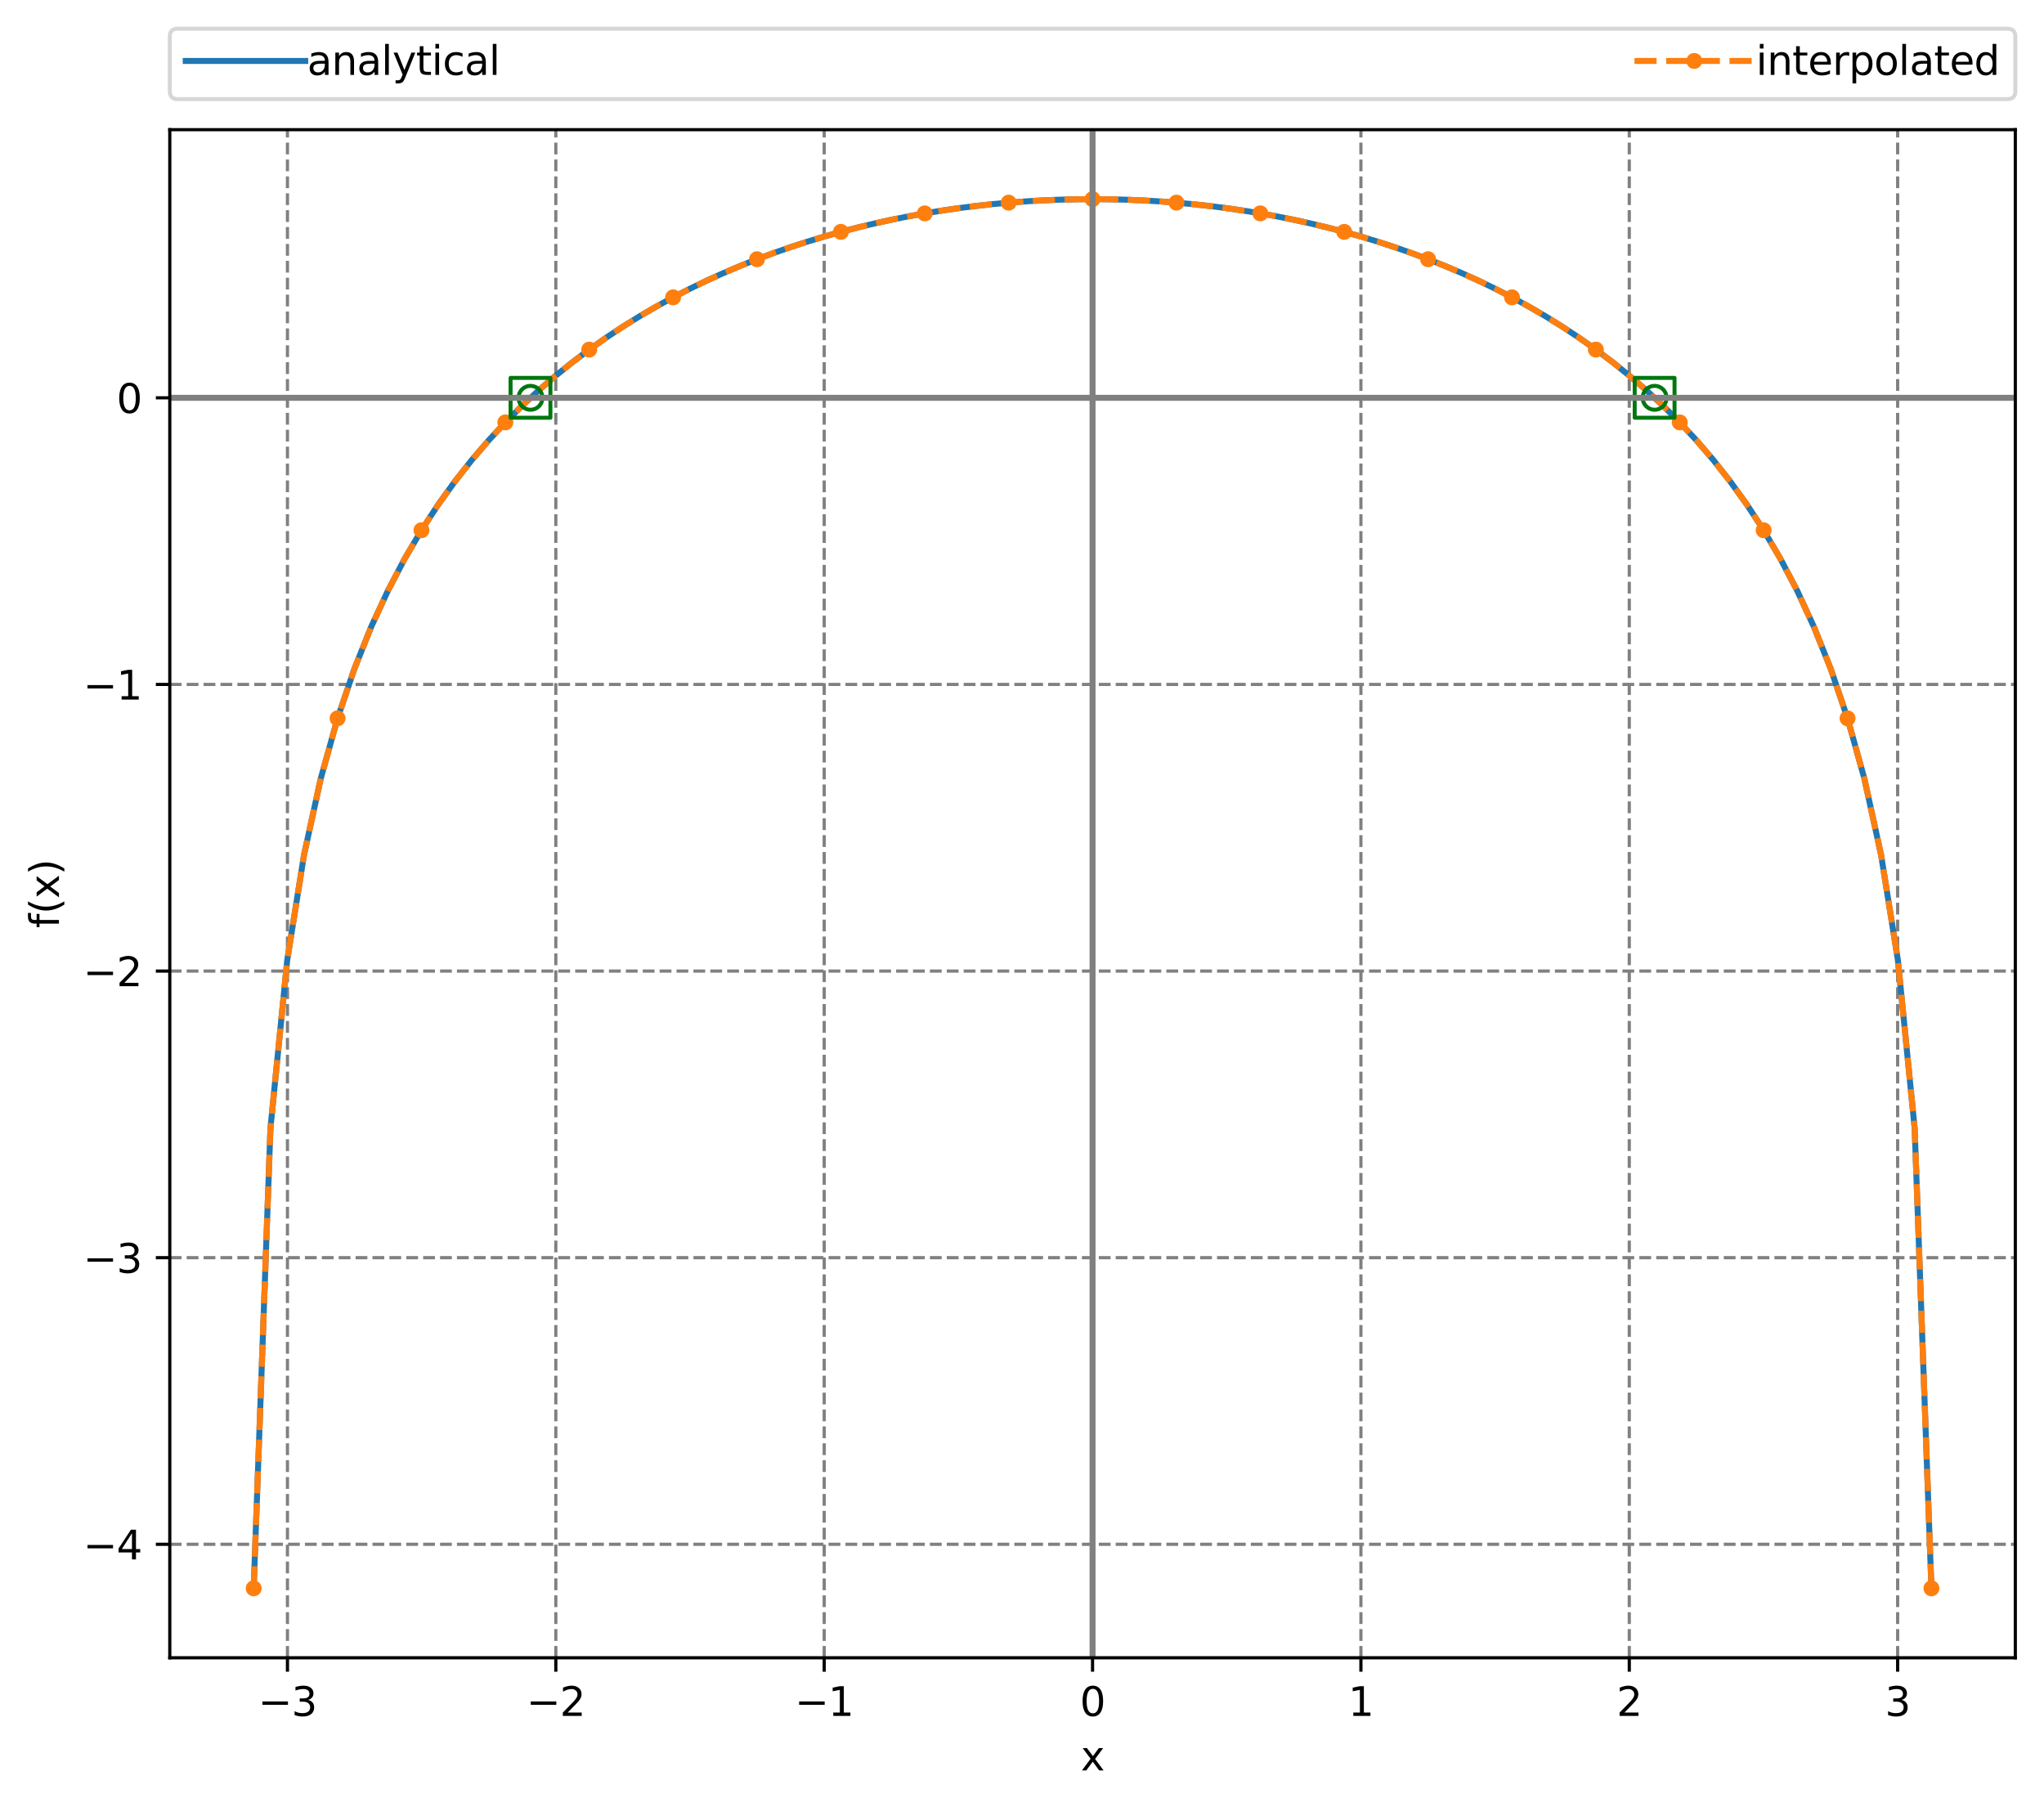 <?xml version="1.0" encoding="utf-8" standalone="no"?>
<!DOCTYPE svg PUBLIC "-//W3C//DTD SVG 1.1//EN"
  "http://www.w3.org/Graphics/SVG/1.1/DTD/svg11.dtd">
<svg xmlns:xlink="http://www.w3.org/1999/xlink" width="513.083pt" height="453.667pt" viewBox="0 0 513.083 453.667" xmlns="http://www.w3.org/2000/svg" version="1.1">
 <defs>
  <style type="text/css">*{stroke-linejoin: round; stroke-linecap: butt}</style>
 </defs>
 <g id="figure_1">
  <g id="patch_1">
   <path d="M 0 453.667 
L 513.083 453.667 
L 513.083 0 
L 0 0 
z
" style="fill: #ffffff"/>
  </g>
  <g id="axes_1">
   <g id="patch_2">
    <path d="M 42.62 416.111 
L 505.883 416.111 
L 505.883 32.549 
L 42.62 32.549 
z
" style="fill: #ffffff"/>
   </g>
   <g id="matplotlib.axis_1">
    <g id="xtick_1">
     <g id="line2d_1">
      <path d="M 72.158 416.111 
L 72.158 32.549 
" clip-path="url(#p5cd2c98f19)" style="fill: none; stroke-dasharray: 2.96,1.28; stroke-dashoffset: 0; stroke: #808080; stroke-width: 0.8"/>
     </g>
     <g id="line2d_2">
      <defs>
       <path id="mba80cbee3f" d="M 0 0 
L 0 3.5 
" style="stroke: #000000; stroke-width: 0.8"/>
      </defs>
      <g>
       <use xlink:href="#mba80cbee3f" x="72.158" y="416.111" style="stroke: #000000; stroke-width: 0.8"/>
      </g>
     </g>
     <g id="text_1">
      <!-- −3 -->
      <g transform="translate(64.787 430.709) scale(0.1 -0.1)">
       <defs>
        <path id="DejaVuSans-2212" d="M 678 2272 
L 4684 2272 
L 4684 1741 
L 678 1741 
L 678 2272 
z
" transform="scale(0.016)"/>
        <path id="DejaVuSans-33" d="M 2597 2516 
Q 3050 2419 3304 2112 
Q 3559 1806 3559 1356 
Q 3559 666 3084 287 
Q 2609 -91 1734 -91 
Q 1441 -91 1130 -33 
Q 819 25 488 141 
L 488 750 
Q 750 597 1062 519 
Q 1375 441 1716 441 
Q 2309 441 2620 675 
Q 2931 909 2931 1356 
Q 2931 1769 2642 2001 
Q 2353 2234 1838 2234 
L 1294 2234 
L 1294 2753 
L 1863 2753 
Q 2328 2753 2575 2939 
Q 2822 3125 2822 3475 
Q 2822 3834 2567 4026 
Q 2313 4219 1838 4219 
Q 1578 4219 1281 4162 
Q 984 4106 628 3988 
L 628 4550 
Q 988 4650 1302 4700 
Q 1616 4750 1894 4750 
Q 2613 4750 3031 4423 
Q 3450 4097 3450 3541 
Q 3450 3153 3228 2886 
Q 3006 2619 2597 2516 
z
" transform="scale(0.016)"/>
       </defs>
       <use xlink:href="#DejaVuSans-2212"/>
       <use xlink:href="#DejaVuSans-33" x="83.789"/>
      </g>
     </g>
    </g>
    <g id="xtick_2">
     <g id="line2d_3">
      <path d="M 139.522 416.111 
L 139.522 32.549 
" clip-path="url(#p5cd2c98f19)" style="fill: none; stroke-dasharray: 2.96,1.28; stroke-dashoffset: 0; stroke: #808080; stroke-width: 0.8"/>
     </g>
     <g id="line2d_4">
      <g>
       <use xlink:href="#mba80cbee3f" x="139.522" y="416.111" style="stroke: #000000; stroke-width: 0.8"/>
      </g>
     </g>
     <g id="text_2">
      <!-- −2 -->
      <g transform="translate(132.151 430.709) scale(0.1 -0.1)">
       <defs>
        <path id="DejaVuSans-32" d="M 1228 531 
L 3431 531 
L 3431 0 
L 469 0 
L 469 531 
Q 828 903 1448 1529 
Q 2069 2156 2228 2338 
Q 2531 2678 2651 2914 
Q 2772 3150 2772 3378 
Q 2772 3750 2511 3984 
Q 2250 4219 1831 4219 
Q 1534 4219 1204 4116 
Q 875 4013 500 3803 
L 500 4441 
Q 881 4594 1212 4672 
Q 1544 4750 1819 4750 
Q 2544 4750 2975 4387 
Q 3406 4025 3406 3419 
Q 3406 3131 3298 2873 
Q 3191 2616 2906 2266 
Q 2828 2175 2409 1742 
Q 1991 1309 1228 531 
z
" transform="scale(0.016)"/>
       </defs>
       <use xlink:href="#DejaVuSans-2212"/>
       <use xlink:href="#DejaVuSans-32" x="83.789"/>
      </g>
     </g>
    </g>
    <g id="xtick_3">
     <g id="line2d_5">
      <path d="M 206.887 416.111 
L 206.887 32.549 
" clip-path="url(#p5cd2c98f19)" style="fill: none; stroke-dasharray: 2.96,1.28; stroke-dashoffset: 0; stroke: #808080; stroke-width: 0.8"/>
     </g>
     <g id="line2d_6">
      <g>
       <use xlink:href="#mba80cbee3f" x="206.887" y="416.111" style="stroke: #000000; stroke-width: 0.8"/>
      </g>
     </g>
     <g id="text_3">
      <!-- −1 -->
      <g transform="translate(199.516 430.709) scale(0.1 -0.1)">
       <defs>
        <path id="DejaVuSans-31" d="M 794 531 
L 1825 531 
L 1825 4091 
L 703 3866 
L 703 4441 
L 1819 4666 
L 2450 4666 
L 2450 531 
L 3481 531 
L 3481 0 
L 794 0 
L 794 531 
z
" transform="scale(0.016)"/>
       </defs>
       <use xlink:href="#DejaVuSans-2212"/>
       <use xlink:href="#DejaVuSans-31" x="83.789"/>
      </g>
     </g>
    </g>
    <g id="xtick_4">
     <g id="line2d_7">
      <path d="M 274.252 416.111 
L 274.252 32.549 
" clip-path="url(#p5cd2c98f19)" style="fill: none; stroke-dasharray: 2.96,1.28; stroke-dashoffset: 0; stroke: #808080; stroke-width: 0.8"/>
     </g>
     <g id="line2d_8">
      <g>
       <use xlink:href="#mba80cbee3f" x="274.252" y="416.111" style="stroke: #000000; stroke-width: 0.8"/>
      </g>
     </g>
     <g id="text_4">
      <!-- 0 -->
      <g transform="translate(271.07 430.709) scale(0.1 -0.1)">
       <defs>
        <path id="DejaVuSans-30" d="M 2034 4250 
Q 1547 4250 1301 3770 
Q 1056 3291 1056 2328 
Q 1056 1369 1301 889 
Q 1547 409 2034 409 
Q 2525 409 2770 889 
Q 3016 1369 3016 2328 
Q 3016 3291 2770 3770 
Q 2525 4250 2034 4250 
z
M 2034 4750 
Q 2819 4750 3233 4129 
Q 3647 3509 3647 2328 
Q 3647 1150 3233 529 
Q 2819 -91 2034 -91 
Q 1250 -91 836 529 
Q 422 1150 422 2328 
Q 422 3509 836 4129 
Q 1250 4750 2034 4750 
z
" transform="scale(0.016)"/>
       </defs>
       <use xlink:href="#DejaVuSans-30"/>
      </g>
     </g>
    </g>
    <g id="xtick_5">
     <g id="line2d_9">
      <path d="M 341.616 416.111 
L 341.616 32.549 
" clip-path="url(#p5cd2c98f19)" style="fill: none; stroke-dasharray: 2.96,1.28; stroke-dashoffset: 0; stroke: #808080; stroke-width: 0.8"/>
     </g>
     <g id="line2d_10">
      <g>
       <use xlink:href="#mba80cbee3f" x="341.616" y="416.111" style="stroke: #000000; stroke-width: 0.8"/>
      </g>
     </g>
     <g id="text_5">
      <!-- 1 -->
      <g transform="translate(338.435 430.709) scale(0.1 -0.1)">
       <use xlink:href="#DejaVuSans-31"/>
      </g>
     </g>
    </g>
    <g id="xtick_6">
     <g id="line2d_11">
      <path d="M 408.981 416.111 
L 408.981 32.549 
" clip-path="url(#p5cd2c98f19)" style="fill: none; stroke-dasharray: 2.96,1.28; stroke-dashoffset: 0; stroke: #808080; stroke-width: 0.8"/>
     </g>
     <g id="line2d_12">
      <g>
       <use xlink:href="#mba80cbee3f" x="408.981" y="416.111" style="stroke: #000000; stroke-width: 0.8"/>
      </g>
     </g>
     <g id="text_6">
      <!-- 2 -->
      <g transform="translate(405.8 430.709) scale(0.1 -0.1)">
       <use xlink:href="#DejaVuSans-32"/>
      </g>
     </g>
    </g>
    <g id="xtick_7">
     <g id="line2d_13">
      <path d="M 476.346 416.111 
L 476.346 32.549 
" clip-path="url(#p5cd2c98f19)" style="fill: none; stroke-dasharray: 2.96,1.28; stroke-dashoffset: 0; stroke: #808080; stroke-width: 0.8"/>
     </g>
     <g id="line2d_14">
      <g>
       <use xlink:href="#mba80cbee3f" x="476.346" y="416.111" style="stroke: #000000; stroke-width: 0.8"/>
      </g>
     </g>
     <g id="text_7">
      <!-- 3 -->
      <g transform="translate(473.164 430.709) scale(0.1 -0.1)">
       <use xlink:href="#DejaVuSans-33"/>
      </g>
     </g>
    </g>
    <g id="text_8">
     <!-- x -->
     <g transform="translate(271.292 444.388) scale(0.1 -0.1)">
      <defs>
       <path id="DejaVuSans-78" d="M 3513 3500 
L 2247 1797 
L 3578 0 
L 2900 0 
L 1881 1375 
L 863 0 
L 184 0 
L 1544 1831 
L 300 3500 
L 978 3500 
L 1906 2253 
L 2834 3500 
L 3513 3500 
z
" transform="scale(0.016)"/>
      </defs>
      <use xlink:href="#DejaVuSans-78"/>
     </g>
    </g>
   </g>
   <g id="matplotlib.axis_2">
    <g id="ytick_1">
     <g id="line2d_15">
      <path d="M 42.62 387.626 
L 505.883 387.626 
" clip-path="url(#p5cd2c98f19)" style="fill: none; stroke-dasharray: 2.96,1.28; stroke-dashoffset: 0; stroke: #808080; stroke-width: 0.8"/>
     </g>
     <g id="line2d_16">
      <defs>
       <path id="me5e60d3d44" d="M 0 0 
L -3.5 0 
" style="stroke: #000000; stroke-width: 0.8"/>
      </defs>
      <g>
       <use xlink:href="#me5e60d3d44" x="42.62" y="387.626" style="stroke: #000000; stroke-width: 0.8"/>
      </g>
     </g>
     <g id="text_9">
      <!-- −4 -->
      <g transform="translate(20.878 391.425) scale(0.1 -0.1)">
       <defs>
        <path id="DejaVuSans-34" d="M 2419 4116 
L 825 1625 
L 2419 1625 
L 2419 4116 
z
M 2253 4666 
L 3047 4666 
L 3047 1625 
L 3713 1625 
L 3713 1100 
L 3047 1100 
L 3047 0 
L 2419 0 
L 2419 1100 
L 313 1100 
L 313 1709 
L 2253 4666 
z
" transform="scale(0.016)"/>
       </defs>
       <use xlink:href="#DejaVuSans-2212"/>
       <use xlink:href="#DejaVuSans-34" x="83.789"/>
      </g>
     </g>
    </g>
    <g id="ytick_2">
     <g id="line2d_17">
      <path d="M 42.62 315.682 
L 505.883 315.682 
" clip-path="url(#p5cd2c98f19)" style="fill: none; stroke-dasharray: 2.96,1.28; stroke-dashoffset: 0; stroke: #808080; stroke-width: 0.8"/>
     </g>
     <g id="line2d_18">
      <g>
       <use xlink:href="#me5e60d3d44" x="42.62" y="315.682" style="stroke: #000000; stroke-width: 0.8"/>
      </g>
     </g>
     <g id="text_10">
      <!-- −3 -->
      <g transform="translate(20.878 319.482) scale(0.1 -0.1)">
       <use xlink:href="#DejaVuSans-2212"/>
       <use xlink:href="#DejaVuSans-33" x="83.789"/>
      </g>
     </g>
    </g>
    <g id="ytick_3">
     <g id="line2d_19">
      <path d="M 42.62 243.739 
L 505.883 243.739 
" clip-path="url(#p5cd2c98f19)" style="fill: none; stroke-dasharray: 2.96,1.28; stroke-dashoffset: 0; stroke: #808080; stroke-width: 0.8"/>
     </g>
     <g id="line2d_20">
      <g>
       <use xlink:href="#me5e60d3d44" x="42.62" y="243.739" style="stroke: #000000; stroke-width: 0.8"/>
      </g>
     </g>
     <g id="text_11">
      <!-- −2 -->
      <g transform="translate(20.878 247.538) scale(0.1 -0.1)">
       <use xlink:href="#DejaVuSans-2212"/>
       <use xlink:href="#DejaVuSans-32" x="83.789"/>
      </g>
     </g>
    </g>
    <g id="ytick_4">
     <g id="line2d_21">
      <path d="M 42.62 171.795 
L 505.883 171.795 
" clip-path="url(#p5cd2c98f19)" style="fill: none; stroke-dasharray: 2.96,1.28; stroke-dashoffset: 0; stroke: #808080; stroke-width: 0.8"/>
     </g>
     <g id="line2d_22">
      <g>
       <use xlink:href="#me5e60d3d44" x="42.62" y="171.795" style="stroke: #000000; stroke-width: 0.8"/>
      </g>
     </g>
     <g id="text_12">
      <!-- −1 -->
      <g transform="translate(20.878 175.594) scale(0.1 -0.1)">
       <use xlink:href="#DejaVuSans-2212"/>
       <use xlink:href="#DejaVuSans-31" x="83.789"/>
      </g>
     </g>
    </g>
    <g id="ytick_5">
     <g id="line2d_23">
      <path d="M 42.62 99.851 
L 505.883 99.851 
" clip-path="url(#p5cd2c98f19)" style="fill: none; stroke-dasharray: 2.96,1.28; stroke-dashoffset: 0; stroke: #808080; stroke-width: 0.8"/>
     </g>
     <g id="line2d_24">
      <g>
       <use xlink:href="#me5e60d3d44" x="42.62" y="99.851" style="stroke: #000000; stroke-width: 0.8"/>
      </g>
     </g>
     <g id="text_13">
      <!-- 0 -->
      <g transform="translate(29.258 103.651) scale(0.1 -0.1)">
       <use xlink:href="#DejaVuSans-30"/>
      </g>
     </g>
    </g>
    <g id="text_14">
     <!-- f(x) -->
     <g transform="translate(14.798 232.951) rotate(-90) scale(0.1 -0.1)">
      <defs>
       <path id="DejaVuSans-66" d="M 2375 4863 
L 2375 4384 
L 1825 4384 
Q 1516 4384 1395 4259 
Q 1275 4134 1275 3809 
L 1275 3500 
L 2222 3500 
L 2222 3053 
L 1275 3053 
L 1275 0 
L 697 0 
L 697 3053 
L 147 3053 
L 147 3500 
L 697 3500 
L 697 3744 
Q 697 4328 969 4595 
Q 1241 4863 1831 4863 
L 2375 4863 
z
" transform="scale(0.016)"/>
       <path id="DejaVuSans-28" d="M 1984 4856 
Q 1566 4138 1362 3434 
Q 1159 2731 1159 2009 
Q 1159 1288 1364 580 
Q 1569 -128 1984 -844 
L 1484 -844 
Q 1016 -109 783 600 
Q 550 1309 550 2009 
Q 550 2706 781 3412 
Q 1013 4119 1484 4856 
L 1984 4856 
z
" transform="scale(0.016)"/>
       <path id="DejaVuSans-29" d="M 513 4856 
L 1013 4856 
Q 1481 4119 1714 3412 
Q 1947 2706 1947 2009 
Q 1947 1309 1714 600 
Q 1481 -109 1013 -844 
L 513 -844 
Q 928 -128 1133 580 
Q 1338 1288 1338 2009 
Q 1338 2731 1133 3434 
Q 928 4138 513 4856 
z
" transform="scale(0.016)"/>
      </defs>
      <use xlink:href="#DejaVuSans-66"/>
      <use xlink:href="#DejaVuSans-28" x="35.205"/>
      <use xlink:href="#DejaVuSans-78" x="74.219"/>
      <use xlink:href="#DejaVuSans-29" x="133.398"/>
     </g>
    </g>
   </g>
   <g id="line2d_25">
    <path d="M 63.678 398.676 
L 67.889 283.194 
L 72.101 240.979 
L 76.312 214.601 
L 80.524 195.395 
L 84.735 180.308 
L 88.947 167.903 
L 93.158 157.385 
L 97.37 148.273 
L 101.581 140.25 
L 105.793 133.095 
L 110.004 126.652 
L 114.215 120.804 
L 118.427 115.461 
L 122.638 110.554 
L 126.85 106.025 
L 131.061 101.831 
L 135.273 97.935 
L 139.484 94.306 
L 143.696 90.918 
L 147.907 87.75 
L 152.119 84.783 
L 156.33 82.001 
L 160.542 79.39 
L 164.753 76.939 
L 168.965 74.636 
L 173.176 72.473 
L 177.388 70.442 
L 181.599 68.535 
L 185.811 66.745 
L 190.022 65.068 
L 194.234 63.497 
L 198.445 62.029 
L 202.657 60.659 
L 206.868 59.384 
L 211.079 58.2 
L 215.291 57.105 
L 219.502 56.095 
L 223.714 55.169 
L 227.925 54.324 
L 232.137 53.558 
L 236.348 52.869 
L 240.56 52.257 
L 244.771 51.72 
L 248.983 51.257 
L 253.194 50.866 
L 257.406 50.548 
L 261.617 50.301 
L 265.829 50.125 
L 270.04 50.019 
L 274.252 49.984 
L 278.463 50.019 
L 282.675 50.125 
L 286.886 50.301 
L 291.098 50.548 
L 295.309 50.866 
L 299.521 51.257 
L 303.732 51.72 
L 307.944 52.257 
L 312.155 52.869 
L 316.366 53.558 
L 320.578 54.324 
L 324.789 55.169 
L 329.001 56.095 
L 333.212 57.105 
L 337.424 58.2 
L 341.635 59.384 
L 345.847 60.659 
L 350.058 62.029 
L 354.27 63.497 
L 358.481 65.068 
L 362.693 66.745 
L 366.904 68.535 
L 371.116 70.442 
L 375.327 72.473 
L 379.539 74.636 
L 383.75 76.939 
L 387.962 79.39 
L 392.173 82.001 
L 396.385 84.783 
L 400.596 87.75 
L 404.808 90.918 
L 409.019 94.306 
L 413.231 97.935 
L 417.442 101.831 
L 421.653 106.025 
L 425.865 110.554 
L 430.076 115.461 
L 434.288 120.804 
L 438.499 126.652 
L 442.711 133.095 
L 446.922 140.25 
L 451.134 148.273 
L 455.345 157.385 
L 459.557 167.903 
L 463.768 180.308 
L 467.98 195.395 
L 472.191 214.601 
L 476.403 240.979 
L 480.614 283.194 
L 484.826 398.676 
" clip-path="url(#p5cd2c98f19)" style="fill: none; stroke: #1f77b4; stroke-width: 1.5; stroke-linecap: square"/>
   </g>
   <g id="line2d_26">
    <path d="M 63.678 398.676 
L 67.889 283.194 
L 72.101 240.979 
L 76.312 214.601 
L 80.524 195.395 
L 84.735 180.308 
L 88.947 167.903 
L 93.158 157.385 
L 97.37 148.273 
L 101.581 140.25 
L 105.793 133.095 
L 110.004 126.652 
L 114.215 120.804 
L 118.427 115.461 
L 122.638 110.554 
L 126.85 106.025 
L 131.061 101.831 
L 135.273 97.935 
L 139.484 94.306 
L 143.696 90.918 
L 147.907 87.75 
L 152.119 84.783 
L 156.33 82.001 
L 160.542 79.39 
L 164.753 76.939 
L 168.965 74.636 
L 173.176 72.473 
L 177.388 70.442 
L 181.599 68.535 
L 185.811 66.745 
L 190.022 65.068 
L 194.234 63.497 
L 198.445 62.029 
L 202.657 60.659 
L 206.868 59.384 
L 211.079 58.2 
L 215.291 57.105 
L 219.502 56.095 
L 223.714 55.169 
L 227.925 54.324 
L 232.137 53.558 
L 236.348 52.869 
L 240.56 52.257 
L 244.771 51.72 
L 248.983 51.257 
L 253.194 50.866 
L 257.406 50.548 
L 261.617 50.301 
L 265.829 50.125 
L 270.04 50.019 
L 274.252 49.984 
L 278.463 50.019 
L 282.675 50.125 
L 286.886 50.301 
L 291.098 50.548 
L 295.309 50.866 
L 299.521 51.257 
L 303.732 51.72 
L 307.944 52.257 
L 312.155 52.869 
L 316.366 53.558 
L 320.578 54.324 
L 324.789 55.169 
L 329.001 56.095 
L 333.212 57.105 
L 337.424 58.2 
L 341.635 59.384 
L 345.847 60.659 
L 350.058 62.029 
L 354.27 63.497 
L 358.481 65.068 
L 362.693 66.745 
L 366.904 68.535 
L 371.116 70.442 
L 375.327 72.473 
L 379.539 74.636 
L 383.75 76.939 
L 387.962 79.39 
L 392.173 82.001 
L 396.385 84.783 
L 400.596 87.75 
L 404.808 90.918 
L 409.019 94.306 
L 413.231 97.935 
L 417.442 101.831 
L 421.653 106.025 
L 425.865 110.554 
L 430.076 115.461 
L 434.288 120.804 
L 438.499 126.652 
L 442.711 133.095 
L 446.922 140.25 
L 451.134 148.273 
L 455.345 157.385 
L 459.557 167.903 
L 463.768 180.308 
L 467.98 195.395 
L 472.191 214.601 
L 476.403 240.979 
L 480.614 283.194 
L 484.826 398.676 
" clip-path="url(#p5cd2c98f19)" style="fill: none; stroke-dasharray: 5.55,2.4; stroke-dashoffset: 0; stroke: #ff7f0e; stroke-width: 1.5"/>
    <defs>
     <path id="m8a74a05eae" d="M 0 1.5 
C 0.398 1.5 0.779 1.342 1.061 1.061 
C 1.342 0.779 1.5 0.398 1.5 0 
C 1.5 -0.398 1.342 -0.779 1.061 -1.061 
C 0.779 -1.342 0.398 -1.5 0 -1.5 
C -0.398 -1.5 -0.779 -1.342 -1.061 -1.061 
C -1.342 -0.779 -1.5 -0.398 -1.5 0 
C -1.5 0.398 -1.342 0.779 -1.061 1.061 
C -0.779 1.342 -0.398 1.5 0 1.5 
z
" style="stroke: #ff7f0e"/>
    </defs>
    <g clip-path="url(#p5cd2c98f19)">
     <use xlink:href="#m8a74a05eae" x="63.678" y="398.676" style="fill: #ff7f0e; stroke: #ff7f0e"/>
     <use xlink:href="#m8a74a05eae" x="84.735" y="180.308" style="fill: #ff7f0e; stroke: #ff7f0e"/>
     <use xlink:href="#m8a74a05eae" x="105.793" y="133.095" style="fill: #ff7f0e; stroke: #ff7f0e"/>
     <use xlink:href="#m8a74a05eae" x="126.85" y="106.025" style="fill: #ff7f0e; stroke: #ff7f0e"/>
     <use xlink:href="#m8a74a05eae" x="147.907" y="87.75" style="fill: #ff7f0e; stroke: #ff7f0e"/>
     <use xlink:href="#m8a74a05eae" x="168.965" y="74.636" style="fill: #ff7f0e; stroke: #ff7f0e"/>
     <use xlink:href="#m8a74a05eae" x="190.022" y="65.068" style="fill: #ff7f0e; stroke: #ff7f0e"/>
     <use xlink:href="#m8a74a05eae" x="211.079" y="58.2" style="fill: #ff7f0e; stroke: #ff7f0e"/>
     <use xlink:href="#m8a74a05eae" x="232.137" y="53.558" style="fill: #ff7f0e; stroke: #ff7f0e"/>
     <use xlink:href="#m8a74a05eae" x="253.194" y="50.866" style="fill: #ff7f0e; stroke: #ff7f0e"/>
     <use xlink:href="#m8a74a05eae" x="274.252" y="49.984" style="fill: #ff7f0e; stroke: #ff7f0e"/>
     <use xlink:href="#m8a74a05eae" x="295.309" y="50.866" style="fill: #ff7f0e; stroke: #ff7f0e"/>
     <use xlink:href="#m8a74a05eae" x="316.366" y="53.558" style="fill: #ff7f0e; stroke: #ff7f0e"/>
     <use xlink:href="#m8a74a05eae" x="337.424" y="58.2" style="fill: #ff7f0e; stroke: #ff7f0e"/>
     <use xlink:href="#m8a74a05eae" x="358.481" y="65.068" style="fill: #ff7f0e; stroke: #ff7f0e"/>
     <use xlink:href="#m8a74a05eae" x="379.539" y="74.636" style="fill: #ff7f0e; stroke: #ff7f0e"/>
     <use xlink:href="#m8a74a05eae" x="400.596" y="87.75" style="fill: #ff7f0e; stroke: #ff7f0e"/>
     <use xlink:href="#m8a74a05eae" x="421.653" y="106.025" style="fill: #ff7f0e; stroke: #ff7f0e"/>
     <use xlink:href="#m8a74a05eae" x="442.711" y="133.095" style="fill: #ff7f0e; stroke: #ff7f0e"/>
     <use xlink:href="#m8a74a05eae" x="463.768" y="180.308" style="fill: #ff7f0e; stroke: #ff7f0e"/>
     <use xlink:href="#m8a74a05eae" x="484.826" y="398.676" style="fill: #ff7f0e; stroke: #ff7f0e"/>
    </g>
   </g>
   <g id="line2d_27">
    <defs>
     <path id="md41cc7771d" d="M 0 3 
C 0.796 3 1.559 2.684 2.121 2.121 
C 2.684 1.559 3 0.796 3 0 
C 3 -0.796 2.684 -1.559 2.121 -2.121 
C 1.559 -2.684 0.796 -3 0 -3 
C -0.796 -3 -1.559 -2.684 -2.121 -2.121 
C -2.684 -1.559 -3 -0.796 -3 0 
C -3 0.796 -2.684 1.559 -2.121 2.121 
C -1.559 2.684 -0.796 3 0 3 
z
" style="stroke: #00760f"/>
    </defs>
    <g clip-path="url(#p5cd2c98f19)">
     <use xlink:href="#md41cc7771d" x="133.164" y="99.851" style="fill-opacity: 0; stroke: #00760f"/>
    </g>
   </g>
   <g id="line2d_28">
    <g clip-path="url(#p5cd2c98f19)">
     <use xlink:href="#md41cc7771d" x="415.34" y="99.851" style="fill-opacity: 0; stroke: #00760f"/>
    </g>
   </g>
   <g id="line2d_29">
    <defs>
     <path id="m50c77ef488" d="M -5 5 
L 5 5 
L 5 -5 
L -5 -5 
z
" style="stroke: #00760f; stroke-linejoin: miter"/>
    </defs>
    <g clip-path="url(#p5cd2c98f19)">
     <use xlink:href="#m50c77ef488" x="133.164" y="99.851" style="fill-opacity: 0; stroke: #00760f; stroke-linejoin: miter"/>
    </g>
   </g>
   <g id="line2d_30">
    <g clip-path="url(#p5cd2c98f19)">
     <use xlink:href="#m50c77ef488" x="415.34" y="99.851" style="fill-opacity: 0; stroke: #00760f; stroke-linejoin: miter"/>
    </g>
   </g>
   <g id="line2d_31">
    <path d="M 42.62 99.851 
L 505.883 99.851 
" clip-path="url(#p5cd2c98f19)" style="fill: none; stroke: #808080; stroke-width: 1.5; stroke-linecap: square"/>
   </g>
   <g id="line2d_32">
    <path d="M 274.252 416.111 
L 274.252 32.549 
" clip-path="url(#p5cd2c98f19)" style="fill: none; stroke: #808080; stroke-width: 1.5; stroke-linecap: square"/>
   </g>
   <g id="patch_3">
    <path d="M 42.62 416.111 
L 42.62 32.549 
" style="fill: none; stroke: #000000; stroke-width: 0.8; stroke-linejoin: miter; stroke-linecap: square"/>
   </g>
   <g id="patch_4">
    <path d="M 505.883 416.111 
L 505.883 32.549 
" style="fill: none; stroke: #000000; stroke-width: 0.8; stroke-linejoin: miter; stroke-linecap: square"/>
   </g>
   <g id="patch_5">
    <path d="M 42.62 416.111 
L 505.883 416.111 
" style="fill: none; stroke: #000000; stroke-width: 0.8; stroke-linejoin: miter; stroke-linecap: square"/>
   </g>
   <g id="patch_6">
    <path d="M 42.62 32.549 
L 505.883 32.549 
" style="fill: none; stroke: #000000; stroke-width: 0.8; stroke-linejoin: miter; stroke-linecap: square"/>
   </g>
   <g id="legend_1">
    <g id="patch_7">
     <path d="M 44.62 24.878 
L 503.883 24.878 
Q 505.883 24.878 505.883 22.878 
L 505.883 9.2 
Q 505.883 7.2 503.883 7.2 
L 44.62 7.2 
Q 42.62 7.2 42.62 9.2 
L 42.62 22.878 
Q 42.62 24.878 44.62 24.878 
z
" style="fill: #ffffff; opacity: 0.8; stroke: #cccccc; stroke-linejoin: miter"/>
    </g>
    <g id="line2d_33">
     <path d="M 46.62 15.298 
L 61.62 15.298 
L 76.62 15.298 
" style="fill: none; stroke: #1f77b4; stroke-width: 1.5; stroke-linecap: square"/>
    </g>
    <g id="text_15">
     <!-- analytical -->
     <g transform="translate(77.12 18.798) scale(0.1 -0.1)">
      <defs>
       <path id="DejaVuSans-61" d="M 2194 1759 
Q 1497 1759 1228 1600 
Q 959 1441 959 1056 
Q 959 750 1161 570 
Q 1363 391 1709 391 
Q 2188 391 2477 730 
Q 2766 1069 2766 1631 
L 2766 1759 
L 2194 1759 
z
M 3341 1997 
L 3341 0 
L 2766 0 
L 2766 531 
Q 2569 213 2275 61 
Q 1981 -91 1556 -91 
Q 1019 -91 701 211 
Q 384 513 384 1019 
Q 384 1609 779 1909 
Q 1175 2209 1959 2209 
L 2766 2209 
L 2766 2266 
Q 2766 2663 2505 2880 
Q 2244 3097 1772 3097 
Q 1472 3097 1187 3025 
Q 903 2953 641 2809 
L 641 3341 
Q 956 3463 1253 3523 
Q 1550 3584 1831 3584 
Q 2591 3584 2966 3190 
Q 3341 2797 3341 1997 
z
" transform="scale(0.016)"/>
       <path id="DejaVuSans-6e" d="M 3513 2113 
L 3513 0 
L 2938 0 
L 2938 2094 
Q 2938 2591 2744 2837 
Q 2550 3084 2163 3084 
Q 1697 3084 1428 2787 
Q 1159 2491 1159 1978 
L 1159 0 
L 581 0 
L 581 3500 
L 1159 3500 
L 1159 2956 
Q 1366 3272 1645 3428 
Q 1925 3584 2291 3584 
Q 2894 3584 3203 3211 
Q 3513 2838 3513 2113 
z
" transform="scale(0.016)"/>
       <path id="DejaVuSans-6c" d="M 603 4863 
L 1178 4863 
L 1178 0 
L 603 0 
L 603 4863 
z
" transform="scale(0.016)"/>
       <path id="DejaVuSans-79" d="M 2059 -325 
Q 1816 -950 1584 -1140 
Q 1353 -1331 966 -1331 
L 506 -1331 
L 506 -850 
L 844 -850 
Q 1081 -850 1212 -737 
Q 1344 -625 1503 -206 
L 1606 56 
L 191 3500 
L 800 3500 
L 1894 763 
L 2988 3500 
L 3597 3500 
L 2059 -325 
z
" transform="scale(0.016)"/>
       <path id="DejaVuSans-74" d="M 1172 4494 
L 1172 3500 
L 2356 3500 
L 2356 3053 
L 1172 3053 
L 1172 1153 
Q 1172 725 1289 603 
Q 1406 481 1766 481 
L 2356 481 
L 2356 0 
L 1766 0 
Q 1100 0 847 248 
Q 594 497 594 1153 
L 594 3053 
L 172 3053 
L 172 3500 
L 594 3500 
L 594 4494 
L 1172 4494 
z
" transform="scale(0.016)"/>
       <path id="DejaVuSans-69" d="M 603 3500 
L 1178 3500 
L 1178 0 
L 603 0 
L 603 3500 
z
M 603 4863 
L 1178 4863 
L 1178 4134 
L 603 4134 
L 603 4863 
z
" transform="scale(0.016)"/>
       <path id="DejaVuSans-63" d="M 3122 3366 
L 3122 2828 
Q 2878 2963 2633 3030 
Q 2388 3097 2138 3097 
Q 1578 3097 1268 2742 
Q 959 2388 959 1747 
Q 959 1106 1268 751 
Q 1578 397 2138 397 
Q 2388 397 2633 464 
Q 2878 531 3122 666 
L 3122 134 
Q 2881 22 2623 -34 
Q 2366 -91 2075 -91 
Q 1284 -91 818 406 
Q 353 903 353 1747 
Q 353 2603 823 3093 
Q 1294 3584 2113 3584 
Q 2378 3584 2631 3529 
Q 2884 3475 3122 3366 
z
" transform="scale(0.016)"/>
      </defs>
      <use xlink:href="#DejaVuSans-61"/>
      <use xlink:href="#DejaVuSans-6e" x="61.279"/>
      <use xlink:href="#DejaVuSans-61" x="124.658"/>
      <use xlink:href="#DejaVuSans-6c" x="185.938"/>
      <use xlink:href="#DejaVuSans-79" x="213.721"/>
      <use xlink:href="#DejaVuSans-74" x="272.9"/>
      <use xlink:href="#DejaVuSans-69" x="312.109"/>
      <use xlink:href="#DejaVuSans-63" x="339.893"/>
      <use xlink:href="#DejaVuSans-61" x="394.873"/>
      <use xlink:href="#DejaVuSans-6c" x="456.152"/>
     </g>
    </g>
    <g id="line2d_34">
     <path d="M 410.288 15.298 
L 425.288 15.298 
L 440.288 15.298 
" style="fill: none; stroke-dasharray: 5.55,2.4; stroke-dashoffset: 0; stroke: #ff7f0e; stroke-width: 1.5"/>
     <g>
      <use xlink:href="#m8a74a05eae" x="425.288" y="15.298" style="fill: #ff7f0e; stroke: #ff7f0e"/>
     </g>
    </g>
    <g id="text_16">
     <!-- interpolated -->
     <g transform="translate(440.788 18.798) scale(0.1 -0.1)">
      <defs>
       <path id="DejaVuSans-65" d="M 3597 1894 
L 3597 1613 
L 953 1613 
Q 991 1019 1311 708 
Q 1631 397 2203 397 
Q 2534 397 2845 478 
Q 3156 559 3463 722 
L 3463 178 
Q 3153 47 2828 -22 
Q 2503 -91 2169 -91 
Q 1331 -91 842 396 
Q 353 884 353 1716 
Q 353 2575 817 3079 
Q 1281 3584 2069 3584 
Q 2775 3584 3186 3129 
Q 3597 2675 3597 1894 
z
M 3022 2063 
Q 3016 2534 2758 2815 
Q 2500 3097 2075 3097 
Q 1594 3097 1305 2825 
Q 1016 2553 972 2059 
L 3022 2063 
z
" transform="scale(0.016)"/>
       <path id="DejaVuSans-72" d="M 2631 2963 
Q 2534 3019 2420 3045 
Q 2306 3072 2169 3072 
Q 1681 3072 1420 2755 
Q 1159 2438 1159 1844 
L 1159 0 
L 581 0 
L 581 3500 
L 1159 3500 
L 1159 2956 
Q 1341 3275 1631 3429 
Q 1922 3584 2338 3584 
Q 2397 3584 2469 3576 
Q 2541 3569 2628 3553 
L 2631 2963 
z
" transform="scale(0.016)"/>
       <path id="DejaVuSans-70" d="M 1159 525 
L 1159 -1331 
L 581 -1331 
L 581 3500 
L 1159 3500 
L 1159 2969 
Q 1341 3281 1617 3432 
Q 1894 3584 2278 3584 
Q 2916 3584 3314 3078 
Q 3713 2572 3713 1747 
Q 3713 922 3314 415 
Q 2916 -91 2278 -91 
Q 1894 -91 1617 61 
Q 1341 213 1159 525 
z
M 3116 1747 
Q 3116 2381 2855 2742 
Q 2594 3103 2138 3103 
Q 1681 3103 1420 2742 
Q 1159 2381 1159 1747 
Q 1159 1113 1420 752 
Q 1681 391 2138 391 
Q 2594 391 2855 752 
Q 3116 1113 3116 1747 
z
" transform="scale(0.016)"/>
       <path id="DejaVuSans-6f" d="M 1959 3097 
Q 1497 3097 1228 2736 
Q 959 2375 959 1747 
Q 959 1119 1226 758 
Q 1494 397 1959 397 
Q 2419 397 2687 759 
Q 2956 1122 2956 1747 
Q 2956 2369 2687 2733 
Q 2419 3097 1959 3097 
z
M 1959 3584 
Q 2709 3584 3137 3096 
Q 3566 2609 3566 1747 
Q 3566 888 3137 398 
Q 2709 -91 1959 -91 
Q 1206 -91 779 398 
Q 353 888 353 1747 
Q 353 2609 779 3096 
Q 1206 3584 1959 3584 
z
" transform="scale(0.016)"/>
       <path id="DejaVuSans-64" d="M 2906 2969 
L 2906 4863 
L 3481 4863 
L 3481 0 
L 2906 0 
L 2906 525 
Q 2725 213 2448 61 
Q 2172 -91 1784 -91 
Q 1150 -91 751 415 
Q 353 922 353 1747 
Q 353 2572 751 3078 
Q 1150 3584 1784 3584 
Q 2172 3584 2448 3432 
Q 2725 3281 2906 2969 
z
M 947 1747 
Q 947 1113 1208 752 
Q 1469 391 1925 391 
Q 2381 391 2643 752 
Q 2906 1113 2906 1747 
Q 2906 2381 2643 2742 
Q 2381 3103 1925 3103 
Q 1469 3103 1208 2742 
Q 947 2381 947 1747 
z
" transform="scale(0.016)"/>
      </defs>
      <use xlink:href="#DejaVuSans-69"/>
      <use xlink:href="#DejaVuSans-6e" x="27.783"/>
      <use xlink:href="#DejaVuSans-74" x="91.162"/>
      <use xlink:href="#DejaVuSans-65" x="130.371"/>
      <use xlink:href="#DejaVuSans-72" x="191.895"/>
      <use xlink:href="#DejaVuSans-70" x="233.008"/>
      <use xlink:href="#DejaVuSans-6f" x="296.484"/>
      <use xlink:href="#DejaVuSans-6c" x="357.666"/>
      <use xlink:href="#DejaVuSans-61" x="385.449"/>
      <use xlink:href="#DejaVuSans-74" x="446.729"/>
      <use xlink:href="#DejaVuSans-65" x="485.938"/>
      <use xlink:href="#DejaVuSans-64" x="547.461"/>
     </g>
    </g>
   </g>
  </g>
 </g>
 <defs>
  <clipPath id="p5cd2c98f19">
   <rect x="42.62" y="32.549" width="463.263" height="383.562"/>
  </clipPath>
 </defs>
</svg>
